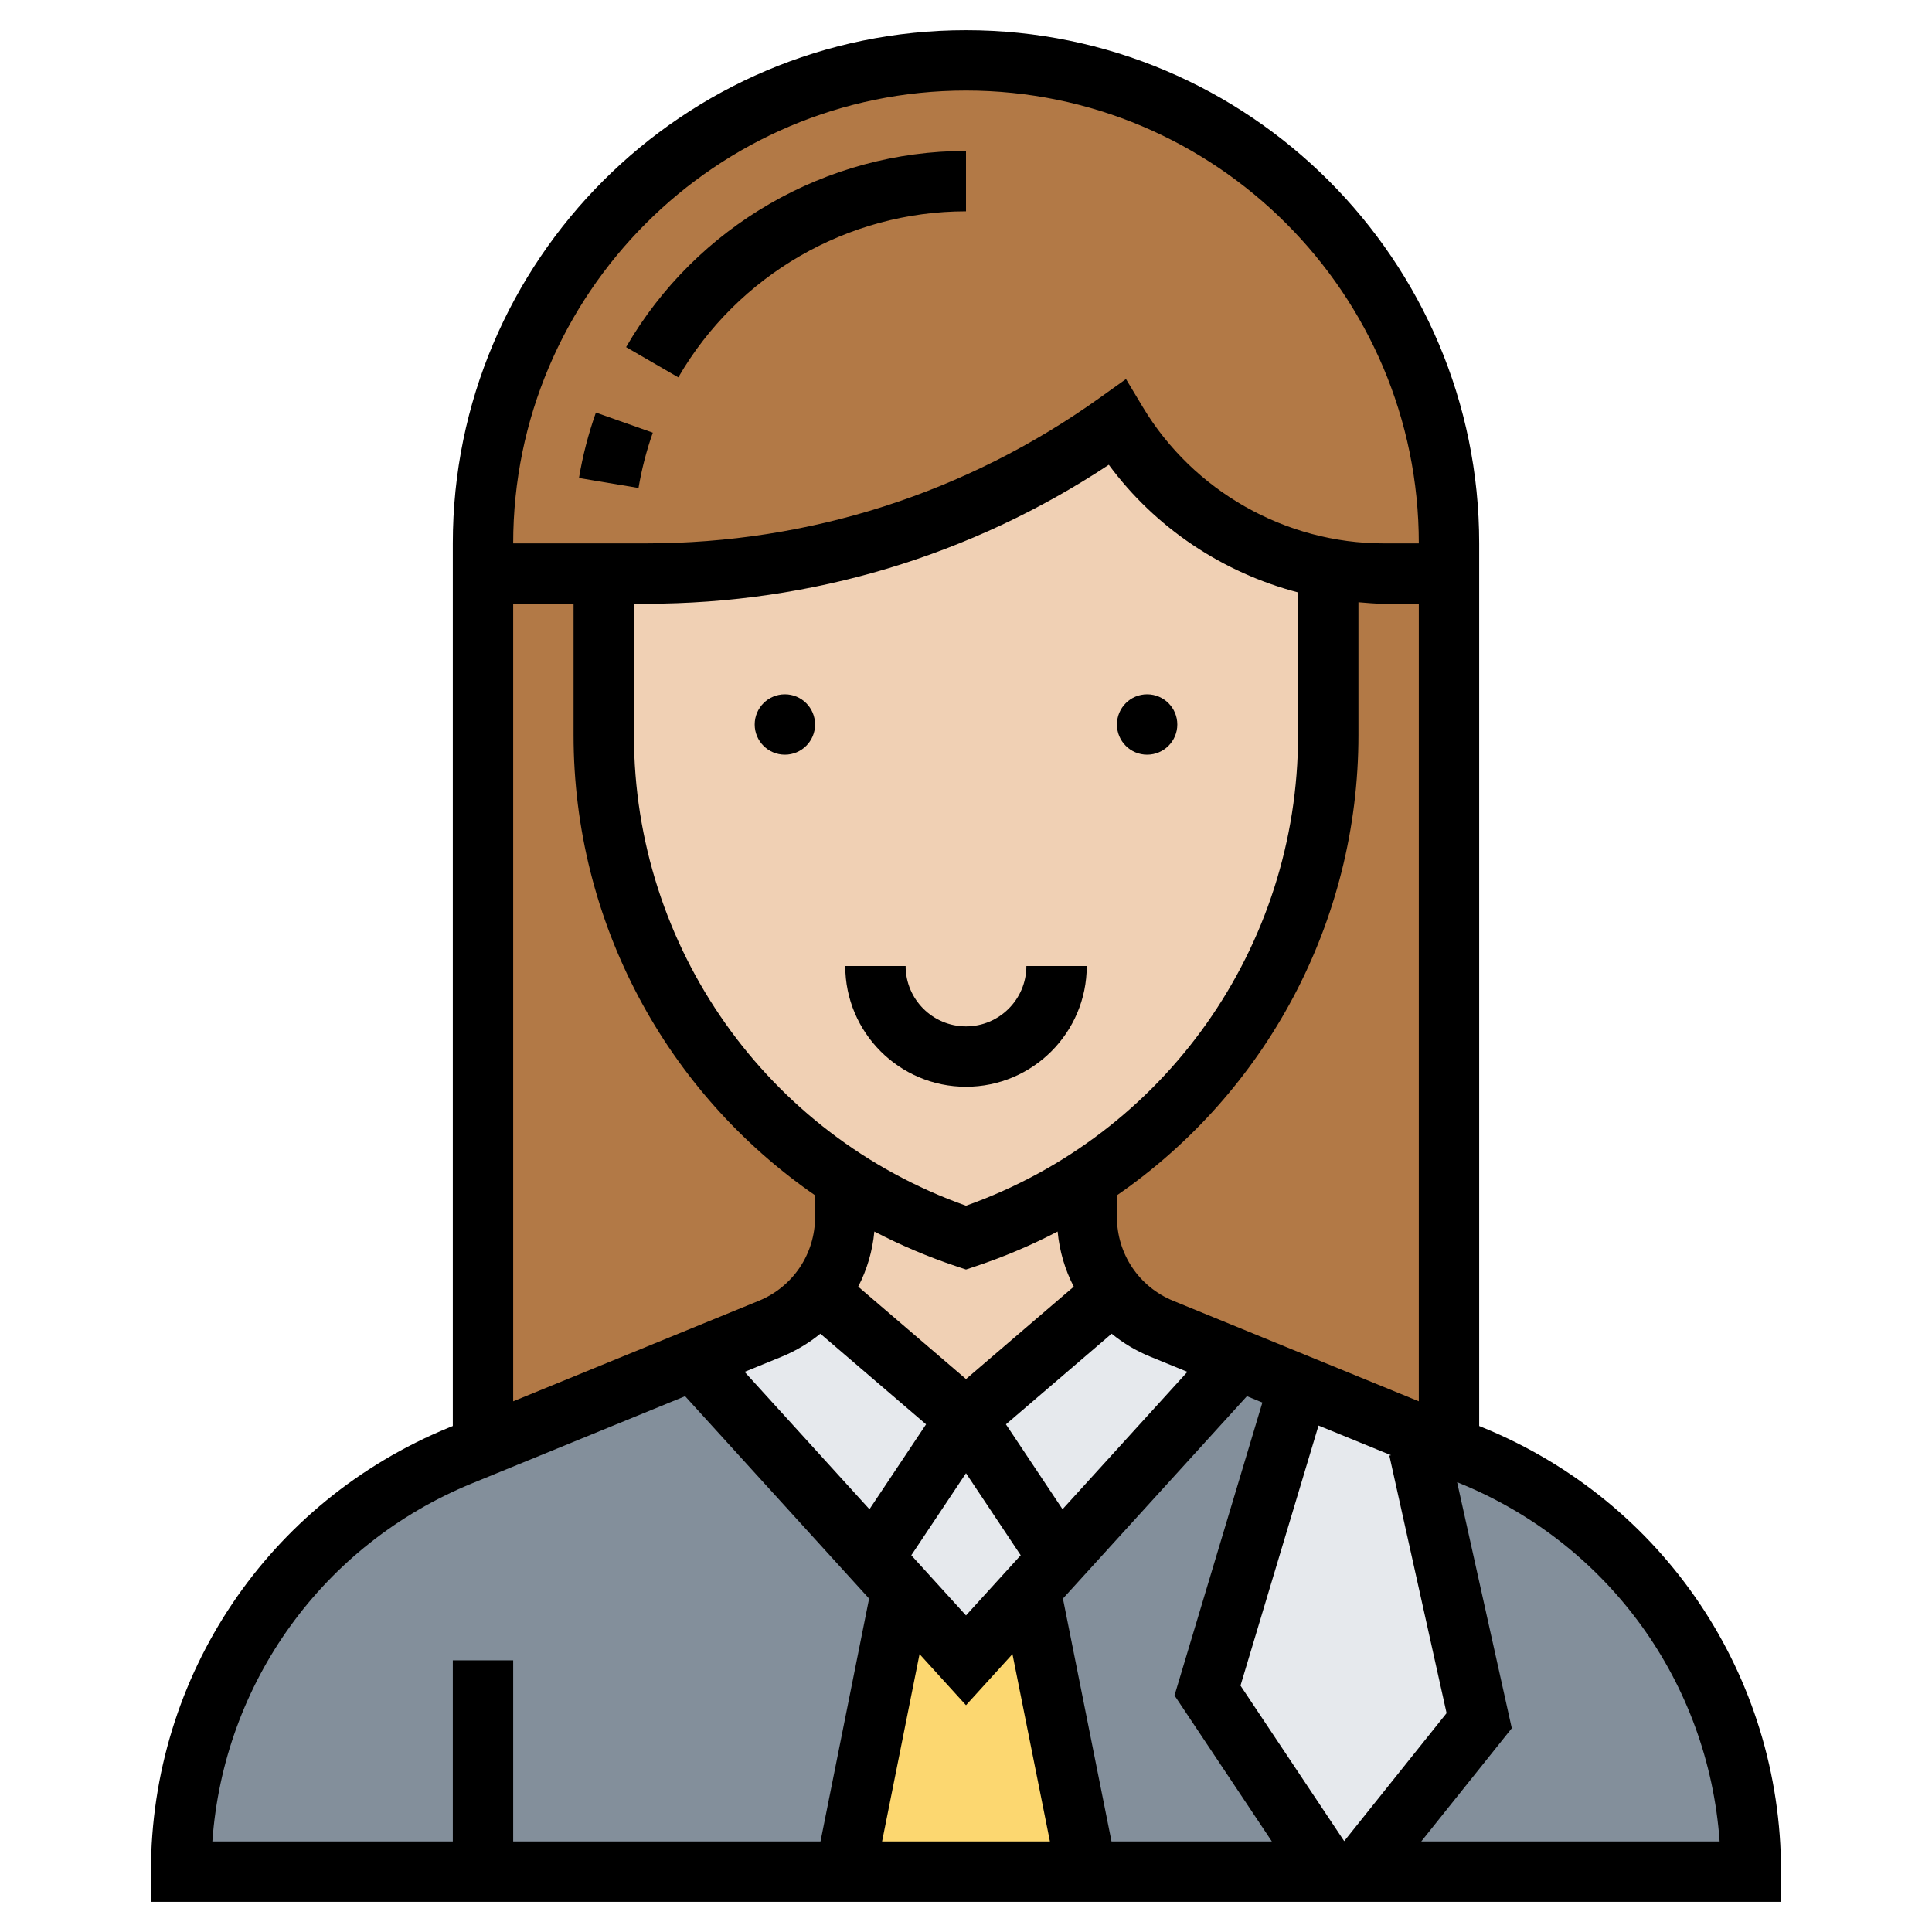 <svg id="Layer_35" enable-background="new 0 0 64 64" height="512" viewBox="0 0 64 64" width="512" xmlns="http://www.w3.org/2000/svg"><g fill="#b27946"><path d="m28 39.07v1.24c0 .93-.32 1.8-.89 2.49-.4.53-.95.95-1.6 1.22l-2.55 1.04-6.96 2.85v-28.91h4v5.35c0 6.04 3.09 11.54 8 14.72z"/><path d="m45.83 19h2.17v28.91l-.82-.34-4.13-1.69-2.01-.82-2.55-1.04c-.65-.27-1.2-.69-1.6-1.22-.57-.69-.89-1.56-.89-2.49v-1.24c1.84-1.19 3.42-2.71 4.69-4.46 2.1-2.92 3.31-6.49 3.31-10.26v-5.51-.01c.6.11 1.21.17 1.83.17z"/><path d="m21.4 19h-1.4-4v-1c0-8.84 7.16-16 16-16 4.42 0 8.42 1.79 11.32 4.68 2.89 2.9 4.68 6.9 4.68 11.32v1h-2.17c-.62 0-1.23-.06-1.83-.17-1.15-.2-2.24-.6-3.24-1.17-1.53-.86-2.83-2.11-3.76-3.66-4.55 3.25-10.01 5-15.6 5z"/></g><path d="m34.13 52.66.95-1.04 5.96-6.56 2.01.82-.05.12-3 10 4 6h-8z" fill="#838f9b"/><path d="m28.92 51.62.95 1.04-1.87 9.34h-12-10c0-6.05 3.66-11.5 9.26-13.79l.74-.3 6.96-2.85z" fill="#838f9b"/><path d="m48.74 48.21c2.8 1.15 5.12 3.08 6.73 5.49 1.61 2.4 2.53 5.28 2.53 8.3h-13l4-5-2-9 .18-.43.82.34z" fill="#838f9b"/><path d="m32 47 3.08 4.62-.95 1.04-2.13 2.34-2.13-2.34-.95-1.04z" fill="#e6e9ed"/><path d="m41.04 45.06-5.96 6.56-3.08-4.62 4.88-4.19.01-.01c.4.53.95.95 1.6 1.22z" fill="#e6e9ed"/><path d="m32 47-3.08 4.62-5.96-6.56 2.55-1.04c.65-.27 1.2-.69 1.6-1.22l.01.01z" fill="#e6e9ed"/><path d="m34.13 52.66 1.87 9.34h-8l1.87-9.34 2.13 2.34z" fill="#fcd770"/><path d="m36.88 42.81-4.88 4.19-4.88-4.19-.01-.01c.57-.69.89-1.56.89-2.49v-1.24c1.23.8 2.57 1.45 4 1.93 1.43-.48 2.77-1.13 4-1.93v1.24c0 .93.32 1.8.89 2.49z" fill="#f0d0b4"/><path d="m44 18.84v5.51c0 3.77-1.21 7.34-3.31 10.26-1.27 1.75-2.85 3.27-4.69 4.46-1.23.8-2.57 1.45-4 1.93-1.43-.48-2.77-1.13-4-1.93-4.91-3.18-8-8.68-8-14.72v-5.35h1.4c5.59 0 11.05-1.75 15.6-5 .93 1.55 2.23 2.8 3.76 3.66 1 .57 2.09.97 3.24 1.17z" fill="#f0d0b4"/><path d="m47 48 2 9-4 5h-1l-4-6 3-10 .05-.12 4.13 1.69z" fill="#e6e9ed"/><path d="m32 36c2.206 0 4-1.794 4-4h-2c0 1.103-.897 2-2 2s-2-.897-2-2h-2c0 2.206 1.794 4 4 4z"/><path d="m49.123 47.289-.123-.051v-29.238c0-9.374-7.626-17-17-17s-17 7.626-17 17v29.238l-.123.05c-6 2.455-9.877 8.229-9.877 14.712v1h21.78 10.44 21.78v-1c0-6.483-3.877-12.257-9.877-14.711zm-1.203 9.461-3.392 4.24-3.435-5.152 2.585-8.615 2.402.983-.056.012zm-9.056-13.659c-1.133-.463-1.864-1.553-1.864-2.777v-.718c4.921-3.401 8-9.039 8-15.245v-4.401c.276.021.552.05.831.05h1.169v26.42zm-17.864-23.091h.397c5.493 0 10.772-1.588 15.334-4.603 1.544 2.092 3.778 3.576 6.269 4.227v4.726c0 7.023-4.406 13.247-11 15.591-6.594-2.345-11-8.568-11-15.591zm10.684 21.949.316.105.316-.105c.947-.316 1.855-.702 2.719-1.153.062.649.244 1.266.535 1.826l-3.57 3.061-3.571-3.061c.291-.56.473-1.177.535-1.826.864.45 1.773.837 2.72 1.153zm-4.509 2.232 3.502 3.002-1.875 2.812-4.136-4.55 1.228-.502c.471-.194.901-.452 1.281-.762zm3.013 7.339 1.812-2.718 1.812 2.718-1.812 1.993zm5.01-1.525-1.875-2.812 3.502-3.002c.38.31.809.569 1.281.761l1.228.503zm-3.198-46.995c8.271 0 15 6.729 15 15h-1.169c-3.247 0-6.303-1.73-7.974-4.515l-.557-.928-.881.629c-4.409 3.149-9.604 4.814-15.022 4.814h-4.397c0-8.271 6.729-15 15-15zm-15 17h2v4.351c0 6.206 3.079 11.845 8 15.245v.718c0 1.224-.731 2.313-1.864 2.777l-8.136 3.329zm0 41v-6h-2v6h-7.965c.373-5.255 3.665-9.842 8.6-11.861l7.06-2.888 6.095 6.704-1.61 8.045zm12.22 0 1.241-6.206 1.539 1.693 1.539-1.693 1.241 6.206zm7.6 0-1.609-8.045 6.095-6.704.512.21-2.911 9.703 3.225 4.836zm10.261 0 2.999-3.75-1.811-8.15.096.039c4.935 2.018 8.227 6.605 8.6 11.86h-9.884z"/><path d="m19.74 13.667c-.249.702-.438 1.431-.561 2.168l1.973.33c.104-.623.264-1.239.473-1.832z"/><path d="m32 7v-2c-4.626 0-8.94 2.49-11.26 6.499l1.73 1.002c1.965-3.394 5.615-5.501 9.53-5.501z"/><circle cx="26" cy="24" r="1"/><circle cx="38" cy="24" r="1"/></svg>